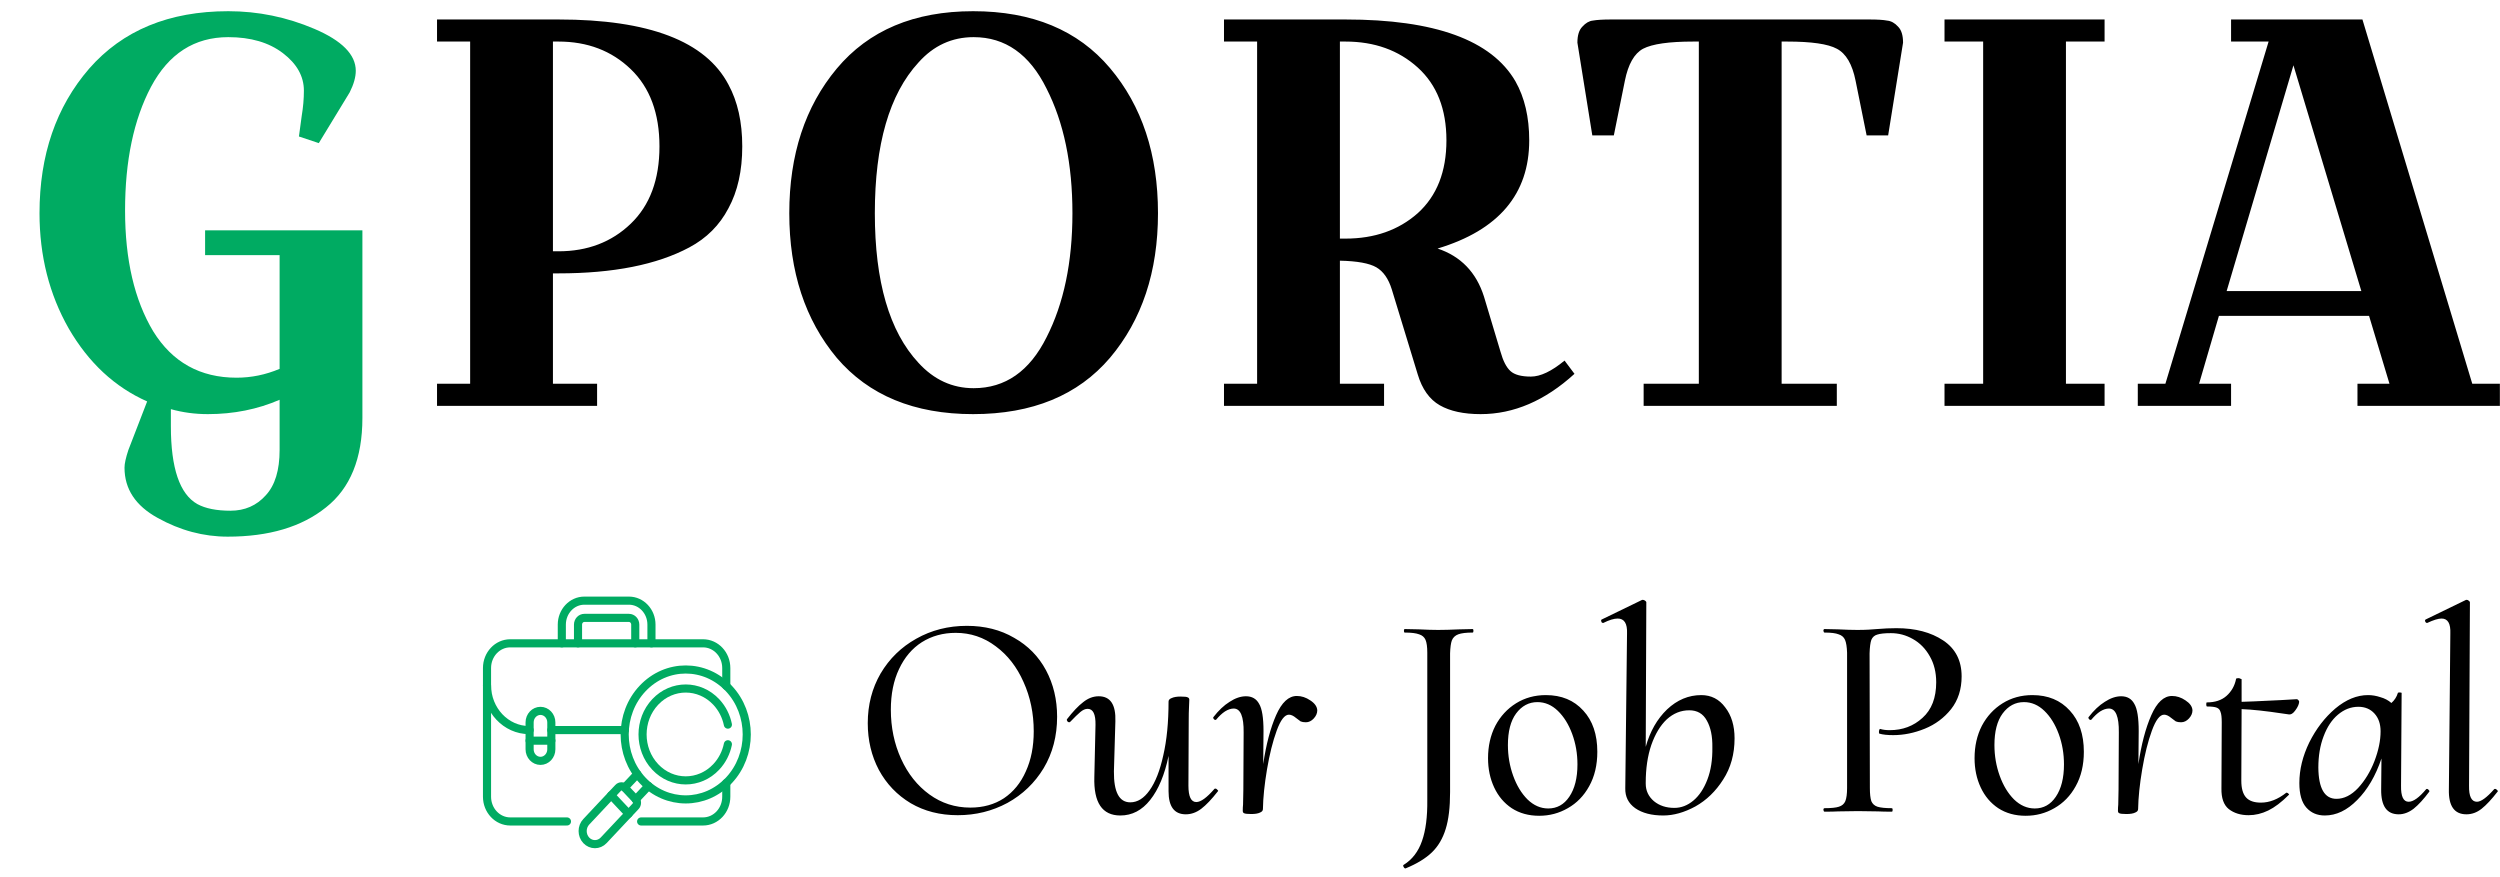 <svg width="154" height="54" viewBox="0 0 154 54" fill="none" xmlns="http://www.w3.org/2000/svg">
<path d="M58.998 50.216C57.906 50.216 56.94 49.97 56.1 49.478C55.26 48.974 54.606 48.29 54.138 47.426C53.682 46.562 53.454 45.602 53.454 44.546C53.454 43.418 53.718 42.398 54.246 41.486C54.786 40.574 55.518 39.86 56.442 39.344C57.378 38.816 58.416 38.552 59.556 38.552C60.66 38.552 61.632 38.798 62.472 39.29C63.324 39.77 63.978 40.436 64.434 41.288C64.89 42.14 65.118 43.094 65.118 44.15C65.118 45.338 64.842 46.394 64.29 47.318C63.738 48.23 62.994 48.944 62.058 49.46C61.122 49.964 60.102 50.216 58.998 50.216ZM59.772 49.748C60.564 49.748 61.254 49.556 61.842 49.172C62.43 48.776 62.88 48.224 63.192 47.516C63.516 46.808 63.678 45.986 63.678 45.05C63.678 43.946 63.468 42.932 63.048 42.008C62.64 41.084 62.07 40.352 61.338 39.812C60.606 39.26 59.784 38.984 58.872 38.984C58.092 38.984 57.396 39.176 56.784 39.56C56.184 39.944 55.716 40.496 55.38 41.216C55.044 41.924 54.876 42.758 54.876 43.718C54.876 44.81 55.086 45.818 55.506 46.742C55.926 47.666 56.508 48.398 57.252 48.938C57.996 49.478 58.836 49.748 59.772 49.748ZM74.809 48.596C74.821 48.584 74.839 48.578 74.863 48.578C74.911 48.578 74.953 48.602 74.989 48.65C75.037 48.686 75.049 48.716 75.025 48.74C74.641 49.232 74.299 49.592 73.999 49.82C73.699 50.048 73.381 50.162 73.045 50.162C72.337 50.162 71.983 49.688 71.983 48.74V46.562C71.743 47.726 71.365 48.632 70.849 49.28C70.345 49.916 69.733 50.234 69.013 50.234C67.897 50.234 67.363 49.442 67.411 47.858L67.483 44.654C67.495 43.994 67.333 43.664 66.997 43.664C66.853 43.664 66.703 43.73 66.547 43.862C66.391 43.994 66.187 44.192 65.935 44.456C65.911 44.48 65.887 44.492 65.863 44.492C65.815 44.492 65.779 44.474 65.755 44.438C65.719 44.39 65.707 44.348 65.719 44.312C66.091 43.832 66.427 43.478 66.727 43.25C67.027 43.01 67.345 42.89 67.681 42.89C68.401 42.89 68.743 43.406 68.707 44.438L68.617 47.516C68.605 48.788 68.941 49.424 69.625 49.424C70.069 49.424 70.465 49.178 70.813 48.686C71.173 48.182 71.455 47.462 71.659 46.526C71.875 45.59 71.983 44.486 71.983 43.214C71.983 43.118 72.049 43.046 72.181 42.998C72.313 42.938 72.493 42.908 72.721 42.908C72.973 42.908 73.123 42.926 73.171 42.962C73.231 42.986 73.261 43.034 73.261 43.106C73.261 43.19 73.255 43.34 73.243 43.556C73.231 43.772 73.225 44.048 73.225 44.384L73.207 48.398C73.207 49.07 73.369 49.406 73.693 49.406C73.969 49.406 74.341 49.136 74.809 48.596ZM79.884 42.872C80.172 42.872 80.448 42.962 80.712 43.142C80.988 43.322 81.132 43.526 81.144 43.754C81.144 43.934 81.072 44.102 80.928 44.258C80.784 44.414 80.622 44.492 80.442 44.492C80.31 44.492 80.202 44.474 80.118 44.438C80.046 44.39 79.95 44.318 79.83 44.222C79.674 44.09 79.53 44.024 79.398 44.024C79.134 44.024 78.882 44.354 78.642 45.014C78.402 45.674 78.204 46.466 78.048 47.39C77.892 48.314 77.808 49.13 77.796 49.838C77.796 49.934 77.736 50.006 77.616 50.054C77.496 50.114 77.316 50.144 77.076 50.144C76.836 50.144 76.686 50.126 76.626 50.09C76.578 50.066 76.554 50.018 76.554 49.946C76.554 49.802 76.56 49.676 76.572 49.568L76.59 48.668L76.608 45.122C76.62 44.138 76.416 43.646 75.996 43.646C75.828 43.646 75.648 43.706 75.456 43.826C75.276 43.946 75.096 44.114 74.916 44.33C74.904 44.342 74.886 44.348 74.862 44.348C74.826 44.348 74.796 44.33 74.772 44.294C74.736 44.258 74.724 44.222 74.736 44.186C75.06 43.766 75.396 43.448 75.744 43.232C76.092 43.004 76.428 42.89 76.752 42.89C77.124 42.89 77.394 43.046 77.562 43.358C77.742 43.658 77.832 44.216 77.832 45.032L77.814 47.066C77.994 45.854 78.258 44.852 78.606 44.06C78.954 43.268 79.38 42.872 79.884 42.872ZM86.589 53.492C86.541 53.504 86.499 53.474 86.463 53.402C86.427 53.342 86.427 53.3 86.463 53.276C86.991 52.952 87.369 52.46 87.597 51.8C87.825 51.152 87.933 50.312 87.921 49.28V40.208C87.921 39.848 87.885 39.584 87.813 39.416C87.741 39.248 87.609 39.134 87.417 39.074C87.225 39.002 86.931 38.966 86.535 38.966C86.499 38.966 86.481 38.93 86.481 38.858C86.481 38.786 86.499 38.75 86.535 38.75L87.399 38.768C87.879 38.792 88.275 38.804 88.587 38.804C88.935 38.804 89.373 38.792 89.901 38.768L90.711 38.75C90.747 38.75 90.765 38.786 90.765 38.858C90.765 38.93 90.747 38.966 90.711 38.966C90.315 38.966 90.021 39.002 89.829 39.074C89.637 39.146 89.505 39.272 89.433 39.452C89.373 39.62 89.337 39.884 89.325 40.244V48.794C89.325 49.73 89.235 50.486 89.055 51.062C88.875 51.65 88.593 52.13 88.209 52.502C87.825 52.874 87.285 53.204 86.589 53.492ZM94.813 50.252C94.165 50.252 93.601 50.096 93.121 49.784C92.653 49.472 92.293 49.046 92.041 48.506C91.789 47.966 91.663 47.366 91.663 46.706C91.663 45.962 91.813 45.296 92.113 44.708C92.425 44.12 92.851 43.658 93.391 43.322C93.931 42.986 94.543 42.818 95.227 42.818C96.187 42.818 96.955 43.136 97.531 43.772C98.107 44.396 98.395 45.242 98.395 46.31C98.395 47.126 98.227 47.834 97.891 48.434C97.567 49.022 97.129 49.472 96.577 49.784C96.037 50.096 95.449 50.252 94.813 50.252ZM95.371 49.802C95.911 49.802 96.343 49.562 96.667 49.082C97.003 48.59 97.171 47.924 97.171 47.084C97.171 46.424 97.063 45.8 96.847 45.212C96.631 44.624 96.337 44.15 95.965 43.79C95.593 43.43 95.173 43.25 94.705 43.25C94.177 43.25 93.739 43.484 93.391 43.952C93.055 44.408 92.887 45.056 92.887 45.896C92.887 46.556 92.995 47.186 93.211 47.786C93.427 48.386 93.721 48.872 94.093 49.244C94.477 49.616 94.903 49.802 95.371 49.802ZM104.797 42.818C105.409 42.818 105.901 43.07 106.273 43.574C106.657 44.066 106.849 44.702 106.849 45.482C106.849 46.454 106.615 47.3 106.147 48.02C105.691 48.74 105.121 49.292 104.437 49.676C103.753 50.048 103.093 50.234 102.457 50.234C101.737 50.234 101.161 50.084 100.729 49.784C100.309 49.484 100.105 49.076 100.117 48.56L100.225 39.02C100.249 38.408 100.057 38.102 99.649 38.102C99.421 38.102 99.127 38.192 98.767 38.372H98.749C98.689 38.372 98.653 38.342 98.641 38.282C98.617 38.21 98.629 38.168 98.677 38.156L101.161 36.95H101.197C101.245 36.95 101.293 36.968 101.341 37.004C101.389 37.04 101.413 37.07 101.413 37.094L101.377 46.004C101.641 45.056 102.079 44.288 102.691 43.7C103.315 43.112 104.017 42.818 104.797 42.818ZM103.141 49.766C103.561 49.766 103.951 49.616 104.311 49.316C104.671 49.016 104.959 48.584 105.175 48.02C105.391 47.456 105.493 46.796 105.481 46.04C105.493 45.356 105.379 44.804 105.139 44.384C104.911 43.964 104.551 43.754 104.059 43.754C103.543 43.754 103.081 43.94 102.673 44.312C102.277 44.684 101.959 45.212 101.719 45.896C101.491 46.568 101.377 47.342 101.377 48.218V48.272C101.377 48.704 101.545 49.064 101.881 49.352C102.217 49.628 102.637 49.766 103.141 49.766ZM112.394 50C112.358 50 112.334 49.964 112.322 49.892C112.322 49.82 112.346 49.784 112.394 49.784C112.802 49.784 113.096 49.754 113.276 49.694C113.468 49.634 113.6 49.52 113.672 49.352C113.744 49.172 113.78 48.902 113.78 48.542V40.208C113.768 39.848 113.726 39.584 113.654 39.416C113.582 39.248 113.45 39.134 113.258 39.074C113.078 39.002 112.79 38.966 112.394 38.966C112.358 38.966 112.334 38.93 112.322 38.858C112.322 38.786 112.346 38.75 112.394 38.75L113.222 38.768C113.702 38.792 114.098 38.804 114.41 38.804C114.686 38.804 114.92 38.798 115.112 38.786C115.316 38.774 115.484 38.762 115.616 38.75C116.036 38.714 116.438 38.696 116.822 38.696C117.986 38.696 118.946 38.948 119.702 39.452C120.458 39.956 120.836 40.694 120.836 41.666C120.836 42.458 120.62 43.13 120.188 43.682C119.756 44.222 119.216 44.624 118.568 44.888C117.92 45.152 117.272 45.284 116.624 45.284C116.264 45.284 115.982 45.254 115.778 45.194C115.754 45.194 115.742 45.158 115.742 45.086C115.742 45.05 115.748 45.008 115.76 44.96C115.784 44.912 115.808 44.894 115.832 44.906C115.988 44.954 116.18 44.978 116.408 44.978C117.2 44.978 117.872 44.726 118.424 44.222C118.988 43.718 119.27 42.986 119.27 42.026C119.27 41.414 119.138 40.88 118.874 40.424C118.61 39.956 118.262 39.602 117.83 39.362C117.41 39.122 116.96 39.002 116.48 39.002C116.096 39.002 115.814 39.032 115.634 39.092C115.466 39.14 115.346 39.248 115.274 39.416C115.214 39.584 115.178 39.86 115.166 40.244L115.184 48.542C115.184 48.902 115.214 49.172 115.274 49.352C115.346 49.52 115.472 49.634 115.652 49.694C115.844 49.754 116.138 49.784 116.534 49.784C116.57 49.784 116.588 49.82 116.588 49.892C116.588 49.964 116.57 50 116.534 50C116.174 50 115.892 49.994 115.688 49.982L114.446 49.964L113.24 49.982C113.036 49.994 112.754 50 112.394 50ZM124.783 50.252C124.135 50.252 123.571 50.096 123.091 49.784C122.623 49.472 122.263 49.046 122.011 48.506C121.759 47.966 121.633 47.366 121.633 46.706C121.633 45.962 121.783 45.296 122.083 44.708C122.395 44.12 122.821 43.658 123.361 43.322C123.901 42.986 124.513 42.818 125.197 42.818C126.157 42.818 126.925 43.136 127.501 43.772C128.077 44.396 128.365 45.242 128.365 46.31C128.365 47.126 128.197 47.834 127.861 48.434C127.537 49.022 127.099 49.472 126.547 49.784C126.007 50.096 125.419 50.252 124.783 50.252ZM125.341 49.802C125.881 49.802 126.313 49.562 126.637 49.082C126.973 48.59 127.141 47.924 127.141 47.084C127.141 46.424 127.033 45.8 126.817 45.212C126.601 44.624 126.307 44.15 125.935 43.79C125.563 43.43 125.143 43.25 124.675 43.25C124.147 43.25 123.709 43.484 123.361 43.952C123.025 44.408 122.857 45.056 122.857 45.896C122.857 46.556 122.965 47.186 123.181 47.786C123.397 48.386 123.691 48.872 124.063 49.244C124.447 49.616 124.873 49.802 125.341 49.802ZM133.796 42.872C134.084 42.872 134.36 42.962 134.624 43.142C134.9 43.322 135.044 43.526 135.056 43.754C135.056 43.934 134.984 44.102 134.84 44.258C134.696 44.414 134.534 44.492 134.354 44.492C134.222 44.492 134.114 44.474 134.03 44.438C133.958 44.39 133.862 44.318 133.742 44.222C133.586 44.09 133.442 44.024 133.31 44.024C133.046 44.024 132.794 44.354 132.554 45.014C132.314 45.674 132.116 46.466 131.96 47.39C131.804 48.314 131.72 49.13 131.708 49.838C131.708 49.934 131.648 50.006 131.528 50.054C131.408 50.114 131.228 50.144 130.988 50.144C130.748 50.144 130.598 50.126 130.538 50.09C130.49 50.066 130.466 50.018 130.466 49.946C130.466 49.802 130.472 49.676 130.484 49.568L130.502 48.668L130.52 45.122C130.532 44.138 130.328 43.646 129.908 43.646C129.74 43.646 129.56 43.706 129.368 43.826C129.188 43.946 129.008 44.114 128.828 44.33C128.816 44.342 128.798 44.348 128.774 44.348C128.738 44.348 128.708 44.33 128.684 44.294C128.648 44.258 128.636 44.222 128.648 44.186C128.972 43.766 129.308 43.448 129.656 43.232C130.004 43.004 130.34 42.89 130.664 42.89C131.036 42.89 131.306 43.046 131.474 43.358C131.654 43.658 131.744 44.216 131.744 45.032L131.726 47.066C131.906 45.854 132.17 44.852 132.518 44.06C132.866 43.268 133.292 42.872 133.796 42.872ZM141.467 43.07C141.515 43.07 141.551 43.088 141.575 43.124C141.611 43.16 141.629 43.196 141.629 43.232C141.617 43.388 141.539 43.562 141.395 43.754C141.263 43.946 141.125 44.03 140.981 44.006L140.603 43.952C139.571 43.796 138.731 43.706 138.083 43.682L138.065 48.092C138.065 48.56 138.161 48.902 138.353 49.118C138.545 49.334 138.851 49.442 139.271 49.442C139.799 49.442 140.321 49.238 140.837 48.83H140.855C140.903 48.83 140.945 48.854 140.981 48.902C141.017 48.938 141.017 48.962 140.981 48.974C140.537 49.418 140.117 49.736 139.721 49.928C139.325 50.12 138.923 50.216 138.515 50.216C138.023 50.216 137.615 50.09 137.291 49.838C136.979 49.586 136.829 49.16 136.841 48.56L136.859 44.492C136.859 44.192 136.835 43.982 136.787 43.862C136.751 43.73 136.673 43.64 136.553 43.592C136.433 43.544 136.235 43.52 135.959 43.52C135.923 43.52 135.905 43.478 135.905 43.394C135.905 43.31 135.917 43.268 135.941 43.268C136.445 43.268 136.847 43.136 137.147 42.872C137.459 42.596 137.657 42.248 137.741 41.828C137.741 41.792 137.789 41.774 137.885 41.774C137.933 41.774 137.975 41.786 138.011 41.81C138.059 41.822 138.083 41.834 138.083 41.846V43.232C138.275 43.232 139.097 43.196 140.549 43.124L141.467 43.07ZM149.452 48.614C149.464 48.602 149.482 48.596 149.506 48.596C149.542 48.596 149.578 48.62 149.614 48.668C149.65 48.704 149.662 48.734 149.65 48.758C149.302 49.226 148.978 49.58 148.678 49.82C148.378 50.048 148.072 50.162 147.76 50.162C147.028 50.162 146.668 49.652 146.68 48.632L146.698 46.724C146.338 47.792 145.84 48.644 145.204 49.28C144.58 49.916 143.914 50.234 143.206 50.234C142.738 50.234 142.36 50.072 142.072 49.748C141.784 49.424 141.64 48.92 141.64 48.236C141.64 47.408 141.844 46.574 142.252 45.734C142.672 44.894 143.206 44.198 143.854 43.646C144.514 43.094 145.186 42.818 145.87 42.818C146.122 42.818 146.374 42.86 146.626 42.944C146.89 43.016 147.118 43.136 147.31 43.304C147.502 43.136 147.634 42.932 147.706 42.692C147.706 42.668 147.736 42.656 147.796 42.656C147.916 42.656 147.964 42.674 147.94 42.71L147.904 48.398C147.892 49.058 148.048 49.388 148.372 49.388C148.66 49.388 149.02 49.13 149.452 48.614ZM146.644 45.05C146.644 44.594 146.518 44.228 146.266 43.952C146.014 43.676 145.684 43.538 145.276 43.538C144.82 43.538 144.4 43.7 144.016 44.024C143.644 44.336 143.35 44.78 143.134 45.356C142.918 45.92 142.81 46.562 142.81 47.282C142.822 48.566 143.194 49.208 143.926 49.208C144.394 49.208 144.838 48.986 145.258 48.542C145.678 48.086 146.014 47.534 146.266 46.886C146.518 46.226 146.644 45.614 146.644 45.05ZM151.931 50.162C151.187 50.162 150.827 49.652 150.851 48.632L150.941 39.02C150.965 38.408 150.785 38.102 150.401 38.102C150.197 38.102 149.903 38.192 149.519 38.372H149.501C149.453 38.372 149.417 38.342 149.393 38.282C149.369 38.222 149.381 38.18 149.429 38.156L151.913 36.95H151.949C151.997 36.95 152.039 36.968 152.075 37.004C152.123 37.04 152.147 37.07 152.147 37.094L152.093 48.398C152.081 49.058 152.243 49.388 152.579 49.388C152.831 49.388 153.185 49.13 153.641 48.614C153.653 48.602 153.671 48.596 153.695 48.596C153.743 48.596 153.785 48.62 153.821 48.668C153.869 48.704 153.881 48.734 153.857 48.758C153.485 49.238 153.155 49.592 152.867 49.82C152.579 50.048 152.267 50.162 151.931 50.162Z" fill="black"/>
<path d="M39.164 49.246L39.947 48.413" stroke="#00AB62" stroke-width="0.5" stroke-miterlimit="10" stroke-linecap="round" stroke-linejoin="round"/>
<path d="M39.26 47.682L38.477 48.515" stroke="#00AB62" stroke-width="0.5" stroke-miterlimit="10" stroke-linecap="round" stroke-linejoin="round"/>
<path d="M39.493 50.602H43.307C44.098 50.602 44.739 49.92 44.739 49.078V48.232" stroke="#00AB62" stroke-width="0.5" stroke-miterlimit="10" stroke-linecap="round" stroke-linejoin="round"/>
<path d="M44.739 42.252V41.151C44.739 40.31 44.098 39.628 43.307 39.628H31.432C30.641 39.628 30 40.31 30 41.151V49.078C30 49.92 30.641 50.602 31.432 50.602H34.925" stroke="#00AB62" stroke-width="0.5" stroke-miterlimit="10" stroke-linecap="round" stroke-linejoin="round"/>
<path d="M30 42.211C30 43.736 31.162 44.973 32.595 44.973H32.624" stroke="#00AB62" stroke-width="0.5" stroke-miterlimit="10" stroke-linecap="round" stroke-linejoin="round"/>
<path d="M33.963 44.973H38.489" stroke="#00AB62" stroke-width="0.5" stroke-miterlimit="10" stroke-linecap="round" stroke-linejoin="round"/>
<path d="M37.185 51.764L39.154 49.668C39.267 49.548 39.267 49.353 39.154 49.233L38.49 48.527C38.377 48.407 38.194 48.407 38.082 48.527L36.113 50.623C35.817 50.938 35.817 51.449 36.113 51.764C36.409 52.079 36.889 52.079 37.185 51.764Z" stroke="#00AB62" stroke-width="0.5" stroke-miterlimit="10" stroke-linecap="round" stroke-linejoin="round"/>
<path d="M37.648 48.989L38.72 50.13" stroke="#00AB62" stroke-width="0.5" stroke-miterlimit="10" stroke-linecap="round" stroke-linejoin="round"/>
<path d="M44.899 48.071C43.431 49.634 41.05 49.634 39.582 48.071C38.113 46.509 38.113 43.975 39.582 42.413C41.05 40.85 43.431 40.85 44.899 42.413C46.367 43.975 46.367 46.509 44.899 48.071Z" stroke="#00AB62" stroke-width="0.5" stroke-miterlimit="10" stroke-linecap="round" stroke-linejoin="round"/>
<path d="M44.838 45.846C44.734 46.358 44.494 46.845 44.12 47.243C43.082 48.348 41.399 48.348 40.361 47.243C39.322 46.138 39.322 44.346 40.361 43.241C41.399 42.136 43.082 42.136 44.12 43.241C44.494 43.639 44.733 44.125 44.838 44.637" stroke="#00AB62" stroke-width="0.5" stroke-miterlimit="10" stroke-linecap="round" stroke-linejoin="round"/>
<path d="M33.293 46.869C32.924 46.869 32.624 46.55 32.624 46.157V44.502C32.624 44.109 32.924 43.79 33.293 43.79C33.663 43.79 33.962 44.109 33.962 44.502V46.157C33.962 46.55 33.663 46.869 33.293 46.869Z" stroke="#00AB62" stroke-width="0.5" stroke-miterlimit="10" stroke-linecap="round" stroke-linejoin="round"/>
<path d="M33.962 45.624H32.624" stroke="#00AB62" stroke-width="0.5" stroke-miterlimit="10" stroke-linecap="round" stroke-linejoin="round"/>
<path d="M40.13 39.628V38.476C40.13 37.662 39.508 37 38.743 37H35.995C35.23 37 34.608 37.662 34.608 38.476V39.628" stroke="#00AB62" stroke-width="0.5" stroke-miterlimit="10" stroke-linecap="round" stroke-linejoin="round"/>
<path d="M35.606 39.628V38.476C35.606 38.248 35.781 38.062 35.995 38.062H38.743C38.958 38.062 39.132 38.248 39.132 38.476V39.628" stroke="#00AB62" stroke-width="0.5" stroke-miterlimit="10" stroke-linecap="round" stroke-linejoin="round"/>
<path d="M12.634 15.718V14.188H22.324V25.748C22.324 28.241 21.576 30.077 20.08 31.256C18.584 32.457 16.567 33.058 14.028 33.058C12.532 33.058 11.093 32.673 9.71 31.902C8.35 31.154 7.67 30.123 7.67 28.808C7.67 28.559 7.75 28.196 7.908 27.72L9.064 24.728C7.07 23.844 5.46 22.348 4.236 20.24C3.035 18.132 2.434 15.763 2.434 13.134C2.434 9.553 3.454 6.583 5.494 4.226C7.557 1.869 10.413 0.69 14.062 0.69C15.898 0.69 17.666 1.053 19.366 1.778C21.066 2.503 21.916 3.365 21.916 4.362C21.916 4.747 21.792 5.189 21.542 5.688L19.638 8.816L18.414 8.408L18.584 7.15C18.675 6.606 18.72 6.085 18.72 5.586C18.72 4.702 18.29 3.931 17.428 3.274C16.567 2.617 15.445 2.288 14.062 2.288C11.977 2.288 10.39 3.308 9.302 5.348C8.237 7.365 7.704 9.904 7.704 12.964C7.704 16.001 8.282 18.483 9.438 20.41C10.617 22.314 12.328 23.266 14.572 23.266C15.479 23.266 16.363 23.085 17.224 22.722V15.718H12.634ZM12.804 25.51C12.011 25.51 11.252 25.408 10.526 25.204V26.258C10.526 28.842 11.07 30.44 12.158 31.052C12.657 31.324 13.337 31.46 14.198 31.46C15.082 31.46 15.808 31.143 16.374 30.508C16.941 29.896 17.224 28.967 17.224 27.72V24.626C15.864 25.215 14.391 25.51 12.804 25.51Z" fill="#00AB62"/>
<path d="M26.921 2.56V1.2H34.401C39.977 1.2 43.468 2.537 44.873 5.212C45.44 6.255 45.723 7.524 45.723 9.02C45.723 10.516 45.44 11.785 44.873 12.828C44.329 13.871 43.524 14.675 42.459 15.242C40.464 16.307 37.778 16.84 34.401 16.84H34.061V23.64H36.781V25H26.921V23.64H28.961V2.56H26.921ZM34.401 2.56H34.061V15.48H34.401C36.192 15.48 37.676 14.913 38.855 13.78C40.034 12.647 40.623 11.06 40.623 9.02C40.623 6.98 40.034 5.393 38.855 4.26C37.676 3.127 36.192 2.56 34.401 2.56ZM48.62 13.134C48.62 9.53 49.595 6.561 51.544 4.226C53.516 1.869 56.315 0.69 59.942 0.69C63.591 0.69 66.402 1.857 68.374 4.192C70.346 6.527 71.332 9.507 71.332 13.134C71.332 16.738 70.346 19.707 68.374 22.042C66.402 24.354 63.591 25.51 59.942 25.51C56.315 25.51 53.516 24.354 51.544 22.042C49.595 19.707 48.62 16.738 48.62 13.134ZM59.976 2.288C58.639 2.288 57.505 2.809 56.576 3.852C54.785 5.801 53.89 8.895 53.89 13.134C53.89 17.35 54.785 20.421 56.576 22.348C57.528 23.391 58.661 23.912 59.976 23.912C61.925 23.912 63.421 22.869 64.464 20.784C65.529 18.699 66.062 16.149 66.062 13.134C66.062 10.097 65.529 7.535 64.464 5.45C63.421 3.342 61.925 2.288 59.976 2.288ZM75.398 2.56V1.2H82.878C88.386 1.2 91.876 2.469 93.35 5.008C93.916 6.005 94.2 7.218 94.2 8.646C94.2 11.955 92.318 14.177 88.556 15.31C89.984 15.786 90.936 16.772 91.412 18.268L92.432 21.668C92.59 22.235 92.794 22.631 93.044 22.858C93.293 23.085 93.712 23.198 94.302 23.198C94.891 23.198 95.582 22.869 96.376 22.212L96.988 23.028C95.174 24.683 93.248 25.51 91.208 25.51C90.165 25.51 89.326 25.329 88.692 24.966C88.057 24.603 87.604 23.969 87.332 23.062L85.734 17.826C85.53 17.169 85.212 16.715 84.782 16.466C84.351 16.217 83.603 16.081 82.538 16.058V23.64H85.258V25H75.398V23.64H77.438V2.56H75.398ZM82.878 2.56H82.538V14.698H82.878C84.668 14.698 86.153 14.177 87.332 13.134C88.51 12.069 89.1 10.573 89.1 8.646C89.1 6.719 88.51 5.223 87.332 4.158C86.153 3.093 84.668 2.56 82.878 2.56ZM110.088 2.56H109.748V23.64H113.148V25H101.248V23.64H104.648V2.56H104.308C102.812 2.56 101.781 2.707 101.214 3.002C100.67 3.297 100.296 3.954 100.092 4.974L99.412 8.34H98.086L97.168 2.628C97.168 2.175 97.27 1.846 97.474 1.642C97.678 1.415 97.894 1.291 98.12 1.268C98.37 1.223 98.743 1.2 99.242 1.2H115.154C115.653 1.2 116.016 1.223 116.242 1.268C116.492 1.291 116.718 1.415 116.922 1.642C117.126 1.846 117.228 2.175 117.228 2.628L116.31 8.34H114.984L114.304 4.974C114.1 3.954 113.715 3.297 113.148 3.002C112.604 2.707 111.584 2.56 110.088 2.56ZM119.782 2.56V1.2H129.642V2.56H127.262V23.64H129.642V25H119.782V23.64H122.162V2.56H119.782ZM137.434 2.56V1.2H145.526L152.292 23.64H153.992V25H145.22V23.64H147.192L145.934 19.458H136.685L135.462 23.64H137.434V25H131.688V23.64H133.388L139.746 2.56H137.434ZM141.276 4.022L137.162 17.928H145.458L141.276 4.022Z" fill="black"/>
</svg>
